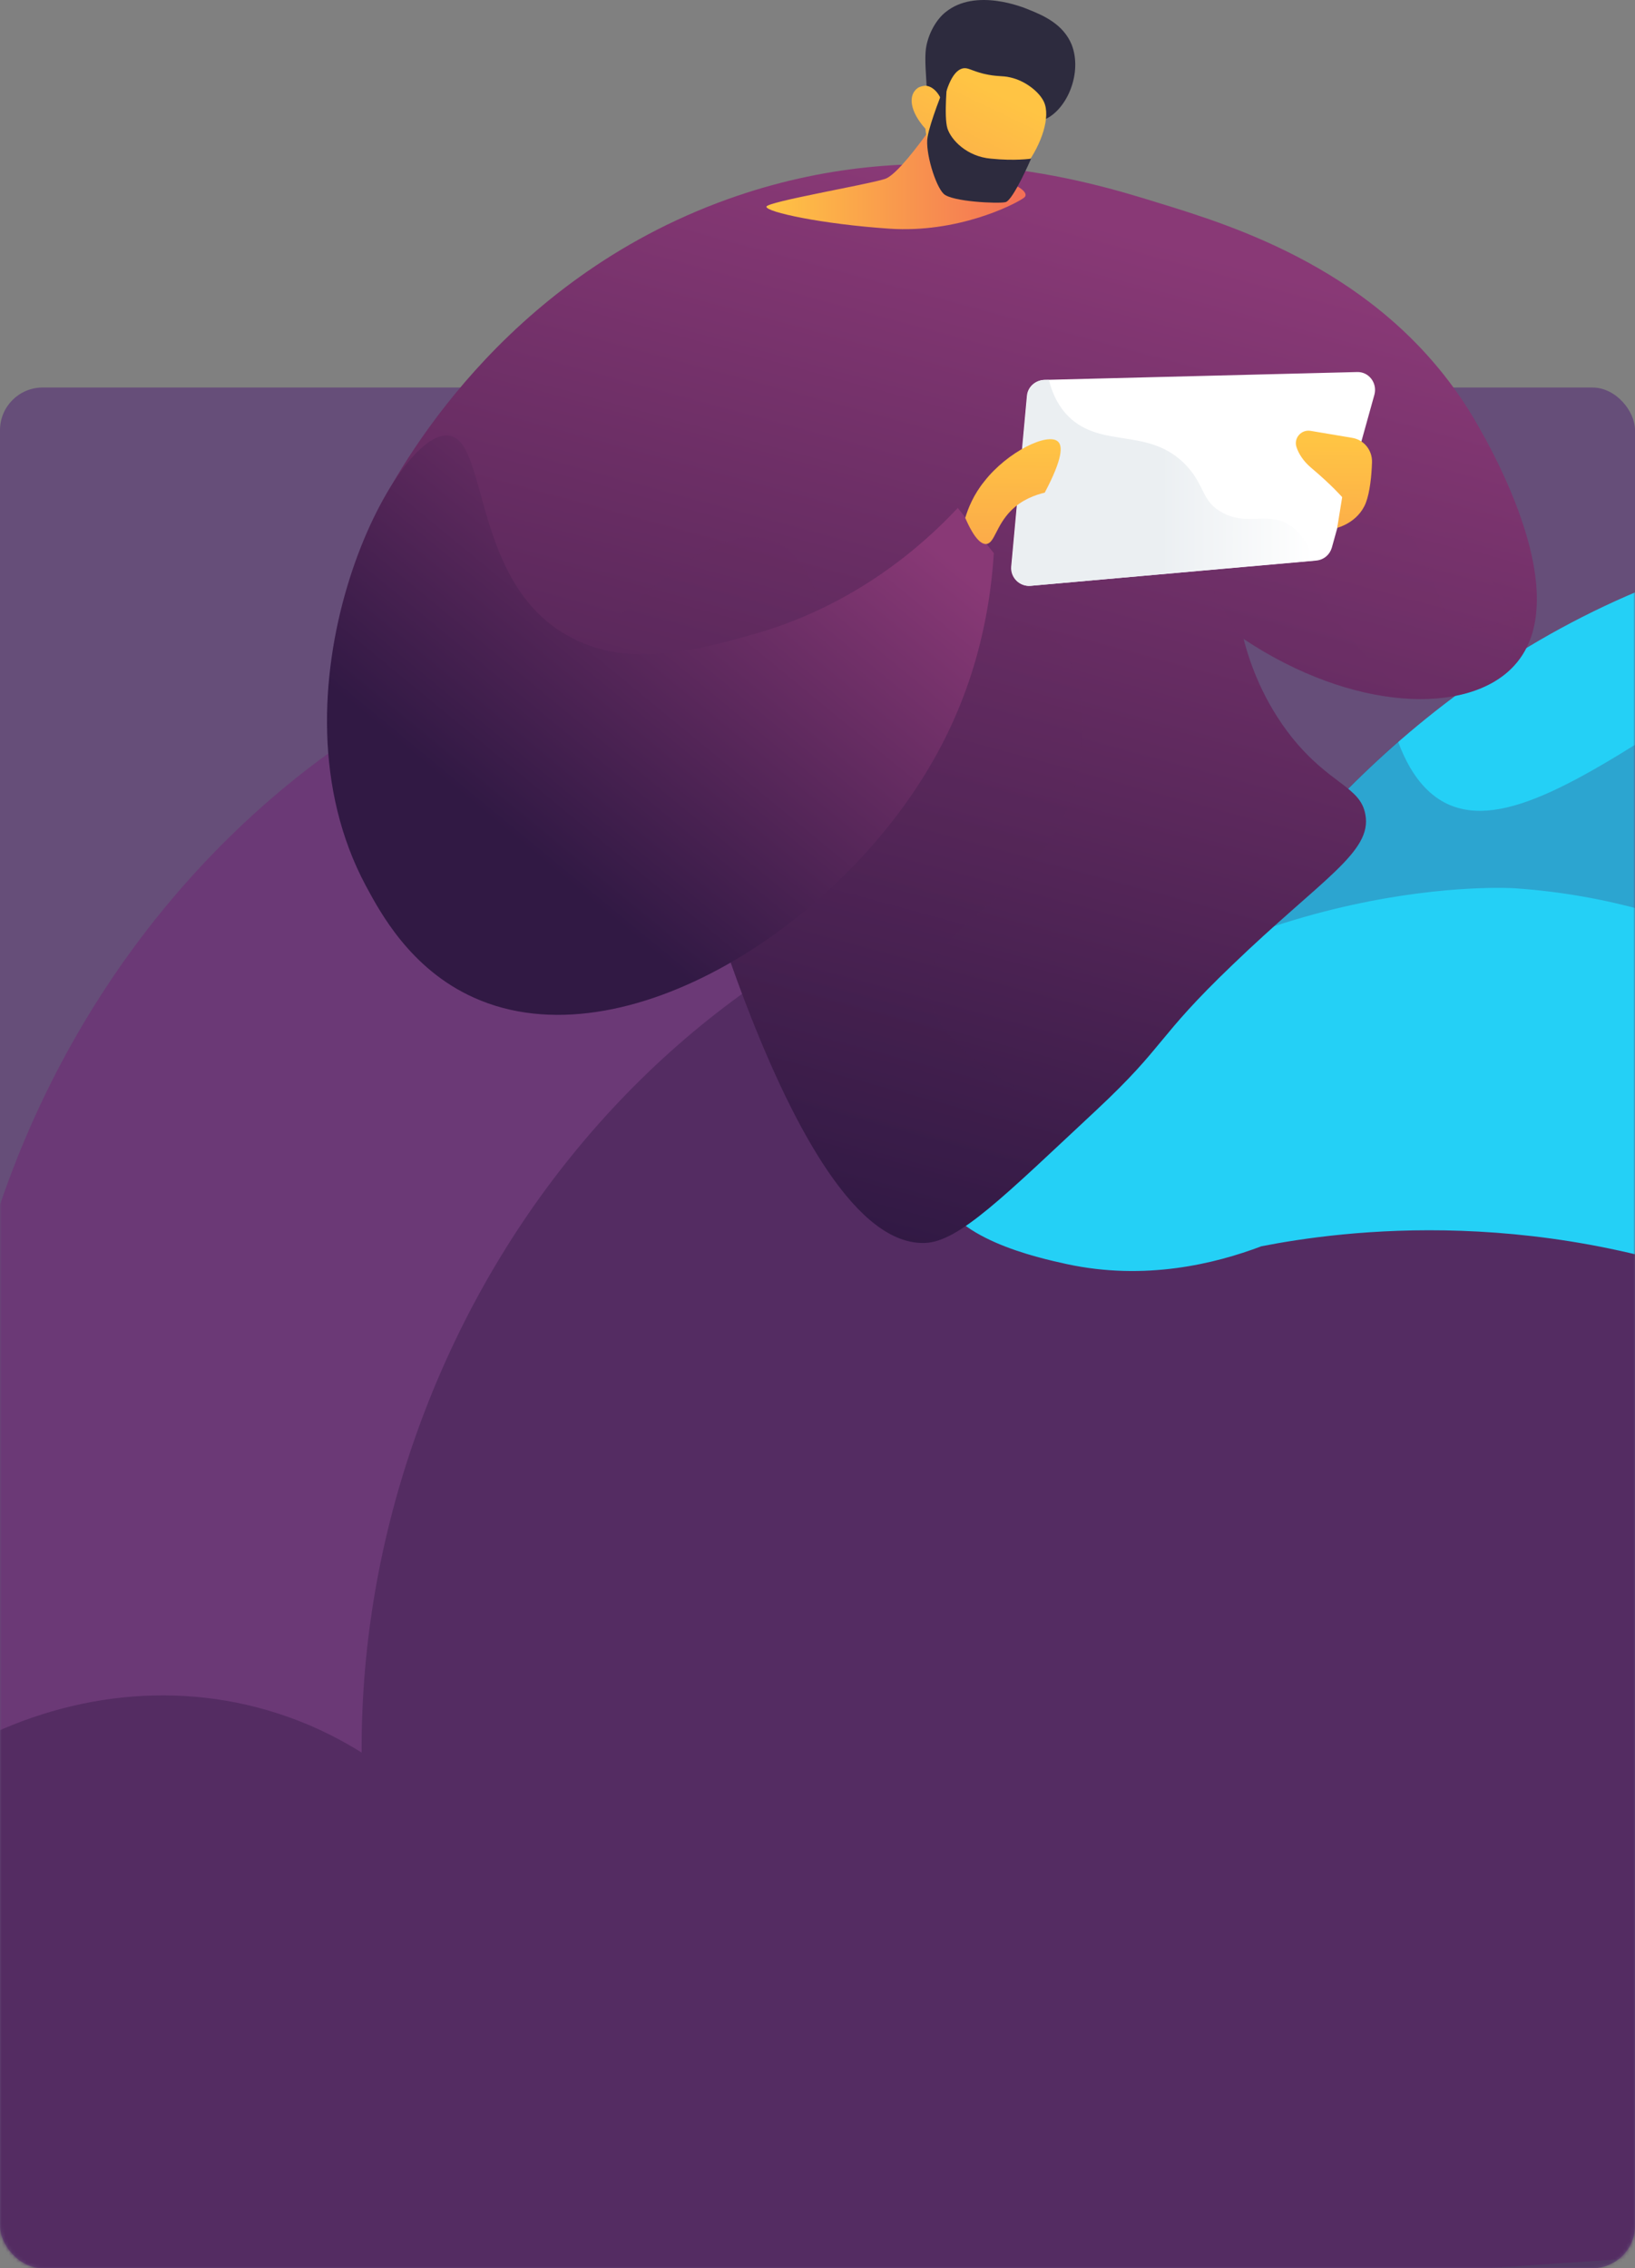 <svg width="460" height="638" viewBox="0 0 460 638" fill="none" xmlns="http://www.w3.org/2000/svg">
<rect x="0" y="0" width="460" height="638" fill="#808080" stroke="none"/>
<rect y="109" width="460" height="529" rx="12" fill="#4D1C73" fill-opacity="0.5"/>
<mask id="mask0" mask-type="alpha" maskUnits="userSpaceOnUse" x="0" y="109" width="460" height="529">
<rect y="109" width="460" height="529" rx="12" fill="#2196F3"/>
</mask>
<g mask="url(#mask0)">
<path d="M546.666 320.121C502.537 303.216 454.291 311.741 415.393 338.674C401.2 267.66 356.054 207.546 288.818 181.776C178.665 139.536 50.976 205.463 3.553 329.034C-8.654 360.86 -14.321 393.46 -14.176 424.946C-19.843 421.41 -25.947 418.31 -32.389 415.839C-92.504 392.782 -162.306 428.821 -188.173 496.347C-214.089 563.873 -187.156 639.779 -126.073 660.366C-93.473 671.362 -41.835 671.604 -41.835 671.604C-41.835 671.604 460.152 634.208 475.653 634.354C537.511 634.886 598.449 592.55 624.316 525.121C656.626 440.738 621.894 348.943 546.666 320.121Z" fill="#6B3976"/>
<g style="mix-blend-mode:multiply" opacity="0.4">
<path d="M662.588 388.121C618.458 371.216 570.212 379.741 531.314 406.674C517.121 335.66 471.975 275.546 404.74 249.776C294.587 207.536 166.898 273.463 119.475 397.034C107.268 428.86 101.6 461.46 101.746 492.946C96.078 489.41 89.975 486.31 83.532 483.839C23.369 460.782 -46.433 496.773 -72.3 564.299C-98.216 631.824 -70.411 705.26 -10.2 728.318C2.54 733.21 74.038 739.556 74.038 739.556C74.038 739.556 576.025 702.16 591.526 702.305C653.384 702.838 714.322 660.501 740.189 593.072C772.547 508.738 737.815 416.943 662.588 388.121Z" fill="#311944"/>
</g>
<path d="M335.66 277.238C355.356 245.656 397.893 189.017 471.196 162.213C502.429 150.792 551.841 132.729 589.717 159.067C625.727 184.239 626.543 232.603 626.543 237.381C626.66 278.17 601.604 316.512 562.097 337.139C555.221 329.448 548.345 321.756 541.469 313.948C559.3 279.569 560.349 249.735 550.326 243.674C540.654 237.848 516.413 251.599 494.97 278.986C441.828 278.52 388.802 277.937 335.66 277.238Z" fill="#24D0F6"/>
<path opacity="0.3" d="M587.502 275.49C594.261 260.34 607.197 259.99 613.724 243.325C621.415 223.863 614.656 197.059 600.555 190.766C590.066 186.104 584.239 198.341 566.991 195.311C544.849 191.348 539.371 174.8 521.657 173.518C510.236 172.702 506.74 179.228 478.654 197.525C445.557 219.085 422.832 233.536 407.099 226.077C403.253 224.212 397.543 220.017 393.347 208.596C365.611 232.836 346.848 259.058 335.544 277.238C388.686 277.821 441.828 278.52 494.853 279.103C516.297 251.716 540.537 237.964 550.21 243.791C560.115 249.851 559.183 279.569 541.353 314.064C548.228 321.756 555.104 329.448 561.98 337.256C572.352 331.778 581.792 325.136 589.95 317.561C582.608 299.147 582.957 285.629 587.502 275.49Z" fill="url(#paint0_linear)"/>
<path d="M283.101 302.993C351.277 244.723 426.212 249.851 426.212 249.851C479.004 253.464 515.598 278.986 533.079 291.572C614.656 349.958 635.167 442.025 640.412 470.577C639.596 471.975 637.382 475.472 632.953 477.569C627.709 480.133 622.814 479.201 621.416 478.851C611.626 460.205 576.198 398.672 499.399 365.808C434.836 338.188 377.032 346.229 354.89 350.541C341.954 355.436 322.259 360.33 300.116 355.552C292.191 353.804 266.786 348.327 263.756 333.992C261.891 325.835 267.602 316.278 283.101 302.993Z" fill="#24D0F6"/>
</g>
<path d="M105.612 144.849C112.138 132.03 140.807 79.004 204.67 56.046C259.211 36.467 306.06 50.918 325.638 56.978C347.315 63.621 387.754 76.091 412.344 113.966C414.208 116.763 445.557 166.059 425.979 187.269C413.043 201.371 380.412 200.089 349.879 179.694C351.743 186.92 355.472 197.292 363.397 207.314C374.119 220.716 382.743 221.182 384.141 229.107C386.122 239.712 371.788 247.287 346.732 271.411C325.056 292.155 328.202 293.786 308.507 312.2C282.402 336.556 269.816 349.259 260.26 349.609C222.268 351.007 189.753 220.833 184.159 198.107C157.938 180.277 131.833 162.563 105.612 144.849Z" fill="url(#paint1_linear)"/>
<path d="M361.882 142.285C365.728 160.115 373.652 171.653 378.664 177.829C385.539 186.22 392.881 195.31 403.953 195.544C412.81 195.777 422.949 190.183 425.512 182.841C429.941 169.905 411.062 149.044 378.664 130.281C373.07 134.244 367.476 138.206 361.882 142.285Z" fill="url(#paint2_linear)"/>
<path opacity="0.3" d="M409.896 175.033C403.486 171.537 405.467 163.612 398.592 153.24C383.208 130.398 342.653 123.872 334.262 135.176C329.018 142.285 336.36 156.503 342.886 169.089C345.217 173.518 347.664 177.48 350.111 180.976C349.995 180.51 349.878 180.044 349.762 179.694C380.411 200.089 412.926 201.371 425.862 187.269C430.174 182.608 431.922 176.664 432.272 170.138C423.415 175.615 415.49 178.063 409.896 175.033Z" fill="url(#paint3_linear)"/>
<path d="M293.706 106.857L381.81 104.643C385.073 104.526 387.521 107.673 386.705 110.936L374.701 154.055C374.119 156.037 372.487 157.435 370.389 157.668L289.861 164.777C286.831 165.01 284.267 162.446 284.5 159.416L288.928 111.285C289.161 108.838 291.259 106.973 293.706 106.857Z" fill="white"/>
<path d="M376.216 148.462C376.216 148.462 382.043 147.063 384.258 141.469C385.423 138.439 385.889 133.778 386.006 130.048C386.122 126.669 383.791 123.755 380.528 123.173L368.758 121.191C366.077 120.725 363.863 123.289 364.795 125.853C365.378 127.601 366.66 129.699 368.874 131.563C374.818 136.575 377.615 139.838 377.615 139.838L376.216 148.462Z" fill="url(#paint4_linear)"/>
<path opacity="0.3" d="M261.425 277.354C261.774 258.242 295.687 251.832 303.146 218.502C306.292 204.051 304.661 183.773 294.056 177.713C280.537 170.021 264.105 191.931 245.109 184.938C228.444 178.762 231.707 158.251 217.955 152.307C201.873 145.548 181.362 167.574 162.599 183.307C169.825 188.201 176.933 192.98 184.159 197.874C189.753 220.599 222.267 350.774 260.259 349.376C269.349 349.026 281.12 337.605 304.661 315.579C269.932 300.079 261.308 287.144 261.425 277.354Z" fill="url(#paint5_linear)"/>
<path d="M126.006 122.473C110.39 121.308 73.796 194.728 102.931 249.152C106.893 256.494 115.401 272.576 133.348 280.618C175.535 299.613 237.651 259.757 263.756 211.743C275.759 189.833 278.789 168.74 279.605 155.571C276.225 151.375 272.846 147.18 269.466 142.868C259.677 153.356 240.448 170.488 211.546 178.529C196.512 182.724 177.516 188.085 160.968 179.461C132.416 164.894 137.66 123.289 126.006 122.473Z" fill="url(#paint6_linear)"/>
<path d="M267.718 27.494C267.718 27.494 253.966 48.82 248.955 50.335C243.944 51.967 215.741 56.745 215.625 58.143C215.625 59.658 231.241 63.038 250.237 64.32C269.233 65.602 284.966 57.794 287.996 55.696C291.026 53.598 280.654 49.17 275.992 49.753C271.214 50.219 275.41 35.418 275.41 35.418L267.718 27.494Z" fill="url(#paint7_linear)"/>
<path d="M362.115 147.296C356.055 144.033 350.927 147.879 344.051 144.266C337.991 141.12 339.157 136.691 333.796 130.981C323.424 119.909 310.022 126.436 300.582 117.113C298.601 115.131 296.387 111.985 295.105 106.857H293.823C291.375 106.974 289.278 108.838 289.045 111.286L284.616 159.416C284.383 162.446 286.947 165.01 289.977 164.777L369.807 157.668C367.592 151.608 364.679 148.695 362.115 147.296Z" fill="url(#paint8_linear)"/>
<path d="M271.564 145.665C272.379 142.984 273.894 139.139 276.925 135.409C283.451 127.018 294.872 121.541 297.669 124.221C298.951 125.387 299.067 128.883 293.939 138.556C291.142 139.255 287.53 140.537 284.5 143.567C280.188 147.879 279.838 152.774 277.507 153.007C276.225 153.123 274.244 151.841 271.564 145.665Z" fill="url(#paint9_linear)"/>
<path d="M294.056 33.554C300.349 30.64 304.545 20.385 301.515 12.576C299.184 6.866 293.706 4.419 289.628 2.787C287.763 1.971 274.477 -3.389 266.087 3.37C263.406 5.468 261.308 9.313 260.609 13.043C260.26 14.907 260.26 17.471 260.609 22.599C260.842 27.144 260.842 26.911 260.959 28.309C261.192 31.573 262.124 37.166 265.271 45.091C266.553 43.693 268.301 41.944 270.515 40.196C271.331 39.497 274.71 37.05 278.44 35.535C286.015 32.388 289.161 35.884 294.056 33.554Z" fill="#2D2B3E"/>
<path d="M260.376 36.234C260.376 36.234 260.959 48.82 272.846 54.298C283.451 59.192 297.552 37.05 293.706 28.659C292.424 25.862 288.462 22.715 284.267 21.783C281.819 21.2 280.654 21.666 276.692 20.734C273.079 19.802 272.38 18.986 270.981 19.219C269.233 19.569 267.019 21.55 265.271 29.358C264.455 26.328 262.474 24.23 260.376 24.114C260.026 24.114 259.094 24.23 258.278 24.697C255.365 26.678 255.948 31.339 260.376 36.234Z" fill="url(#paint10_linear)"/>
<path d="M266.553 22.482C266.553 22.482 265.504 32.738 266.553 36.117C267.602 39.38 272.03 44.042 278.789 44.625C285.549 45.324 290.094 44.625 290.094 44.625C290.094 44.625 284.966 56.512 282.868 56.861C280.77 57.328 267.835 56.745 265.504 54.531C263.173 52.316 260.259 42.76 260.959 38.565C261.658 34.369 265.504 24.813 265.504 24.813L266.553 22.482Z" fill="#2D2B3E"/>
<defs>
<linearGradient id="paint0_linear" x1="532.043" y1="107.392" x2="489.474" y2="224.23" gradientUnits="userSpaceOnUse">
<stop stop-color="#444B8C"/>
<stop offset="0.996" stop-color="#3E4177"/>
</linearGradient>
<linearGradient id="paint1_linear" x1="295.969" y1="59.548" x2="219.889" y2="340.321" gradientUnits="userSpaceOnUse">
<stop stop-color="#893976"/>
<stop offset="1" stop-color="#311944"/>
</linearGradient>
<linearGradient id="paint2_linear" x1="413.74" y1="88.867" x2="333.929" y2="383.408" gradientUnits="userSpaceOnUse">
<stop stop-color="#893976"/>
<stop offset="1" stop-color="#311944"/>
</linearGradient>
<linearGradient id="paint3_linear" x1="400.989" y1="88.005" x2="324.908" y2="368.778" gradientUnits="userSpaceOnUse">
<stop stop-color="#893976"/>
<stop offset="1" stop-color="#311944"/>
</linearGradient>
<linearGradient id="paint4_linear" x1="375.315" y1="123.94" x2="374.711" y2="224.778" gradientUnits="userSpaceOnUse">
<stop stop-color="#FFC444"/>
<stop offset="0.996" stop-color="#F36F56"/>
</linearGradient>
<linearGradient id="paint5_linear" x1="285.803" y1="56.793" x2="209.723" y2="337.566" gradientUnits="userSpaceOnUse">
<stop stop-color="#893976"/>
<stop offset="1" stop-color="#311944"/>
</linearGradient>
<linearGradient id="paint6_linear" x1="228.149" y1="125.392" x2="140.294" y2="232.267" gradientUnits="userSpaceOnUse">
<stop stop-color="#893976"/>
<stop offset="1" stop-color="#311944"/>
</linearGradient>
<linearGradient id="paint7_linear" x1="215.568" y1="46.032" x2="288.507" y2="46.032" gradientUnits="userSpaceOnUse">
<stop stop-color="#FFC444"/>
<stop offset="0.996" stop-color="#F36F56"/>
</linearGradient>
<linearGradient id="paint8_linear" x1="284.481" y1="135.819" x2="369.638" y2="135.819" gradientUnits="userSpaceOnUse">
<stop offset="0.494" stop-color="#EBEFF2"/>
<stop offset="1" stop-color="white"/>
</linearGradient>
<linearGradient id="paint9_linear" x1="285.069" y1="123.38" x2="284.465" y2="224.216" gradientUnits="userSpaceOnUse">
<stop stop-color="#FFC444"/>
<stop offset="0.996" stop-color="#F36F56"/>
</linearGradient>
<linearGradient id="paint10_linear" x1="278.431" y1="25.292" x2="231.016" y2="123.847" gradientUnits="userSpaceOnUse">
<stop stop-color="#FFC444"/>
<stop offset="0.996" stop-color="#F36F56"/>
</linearGradient>
</defs>
</svg>
